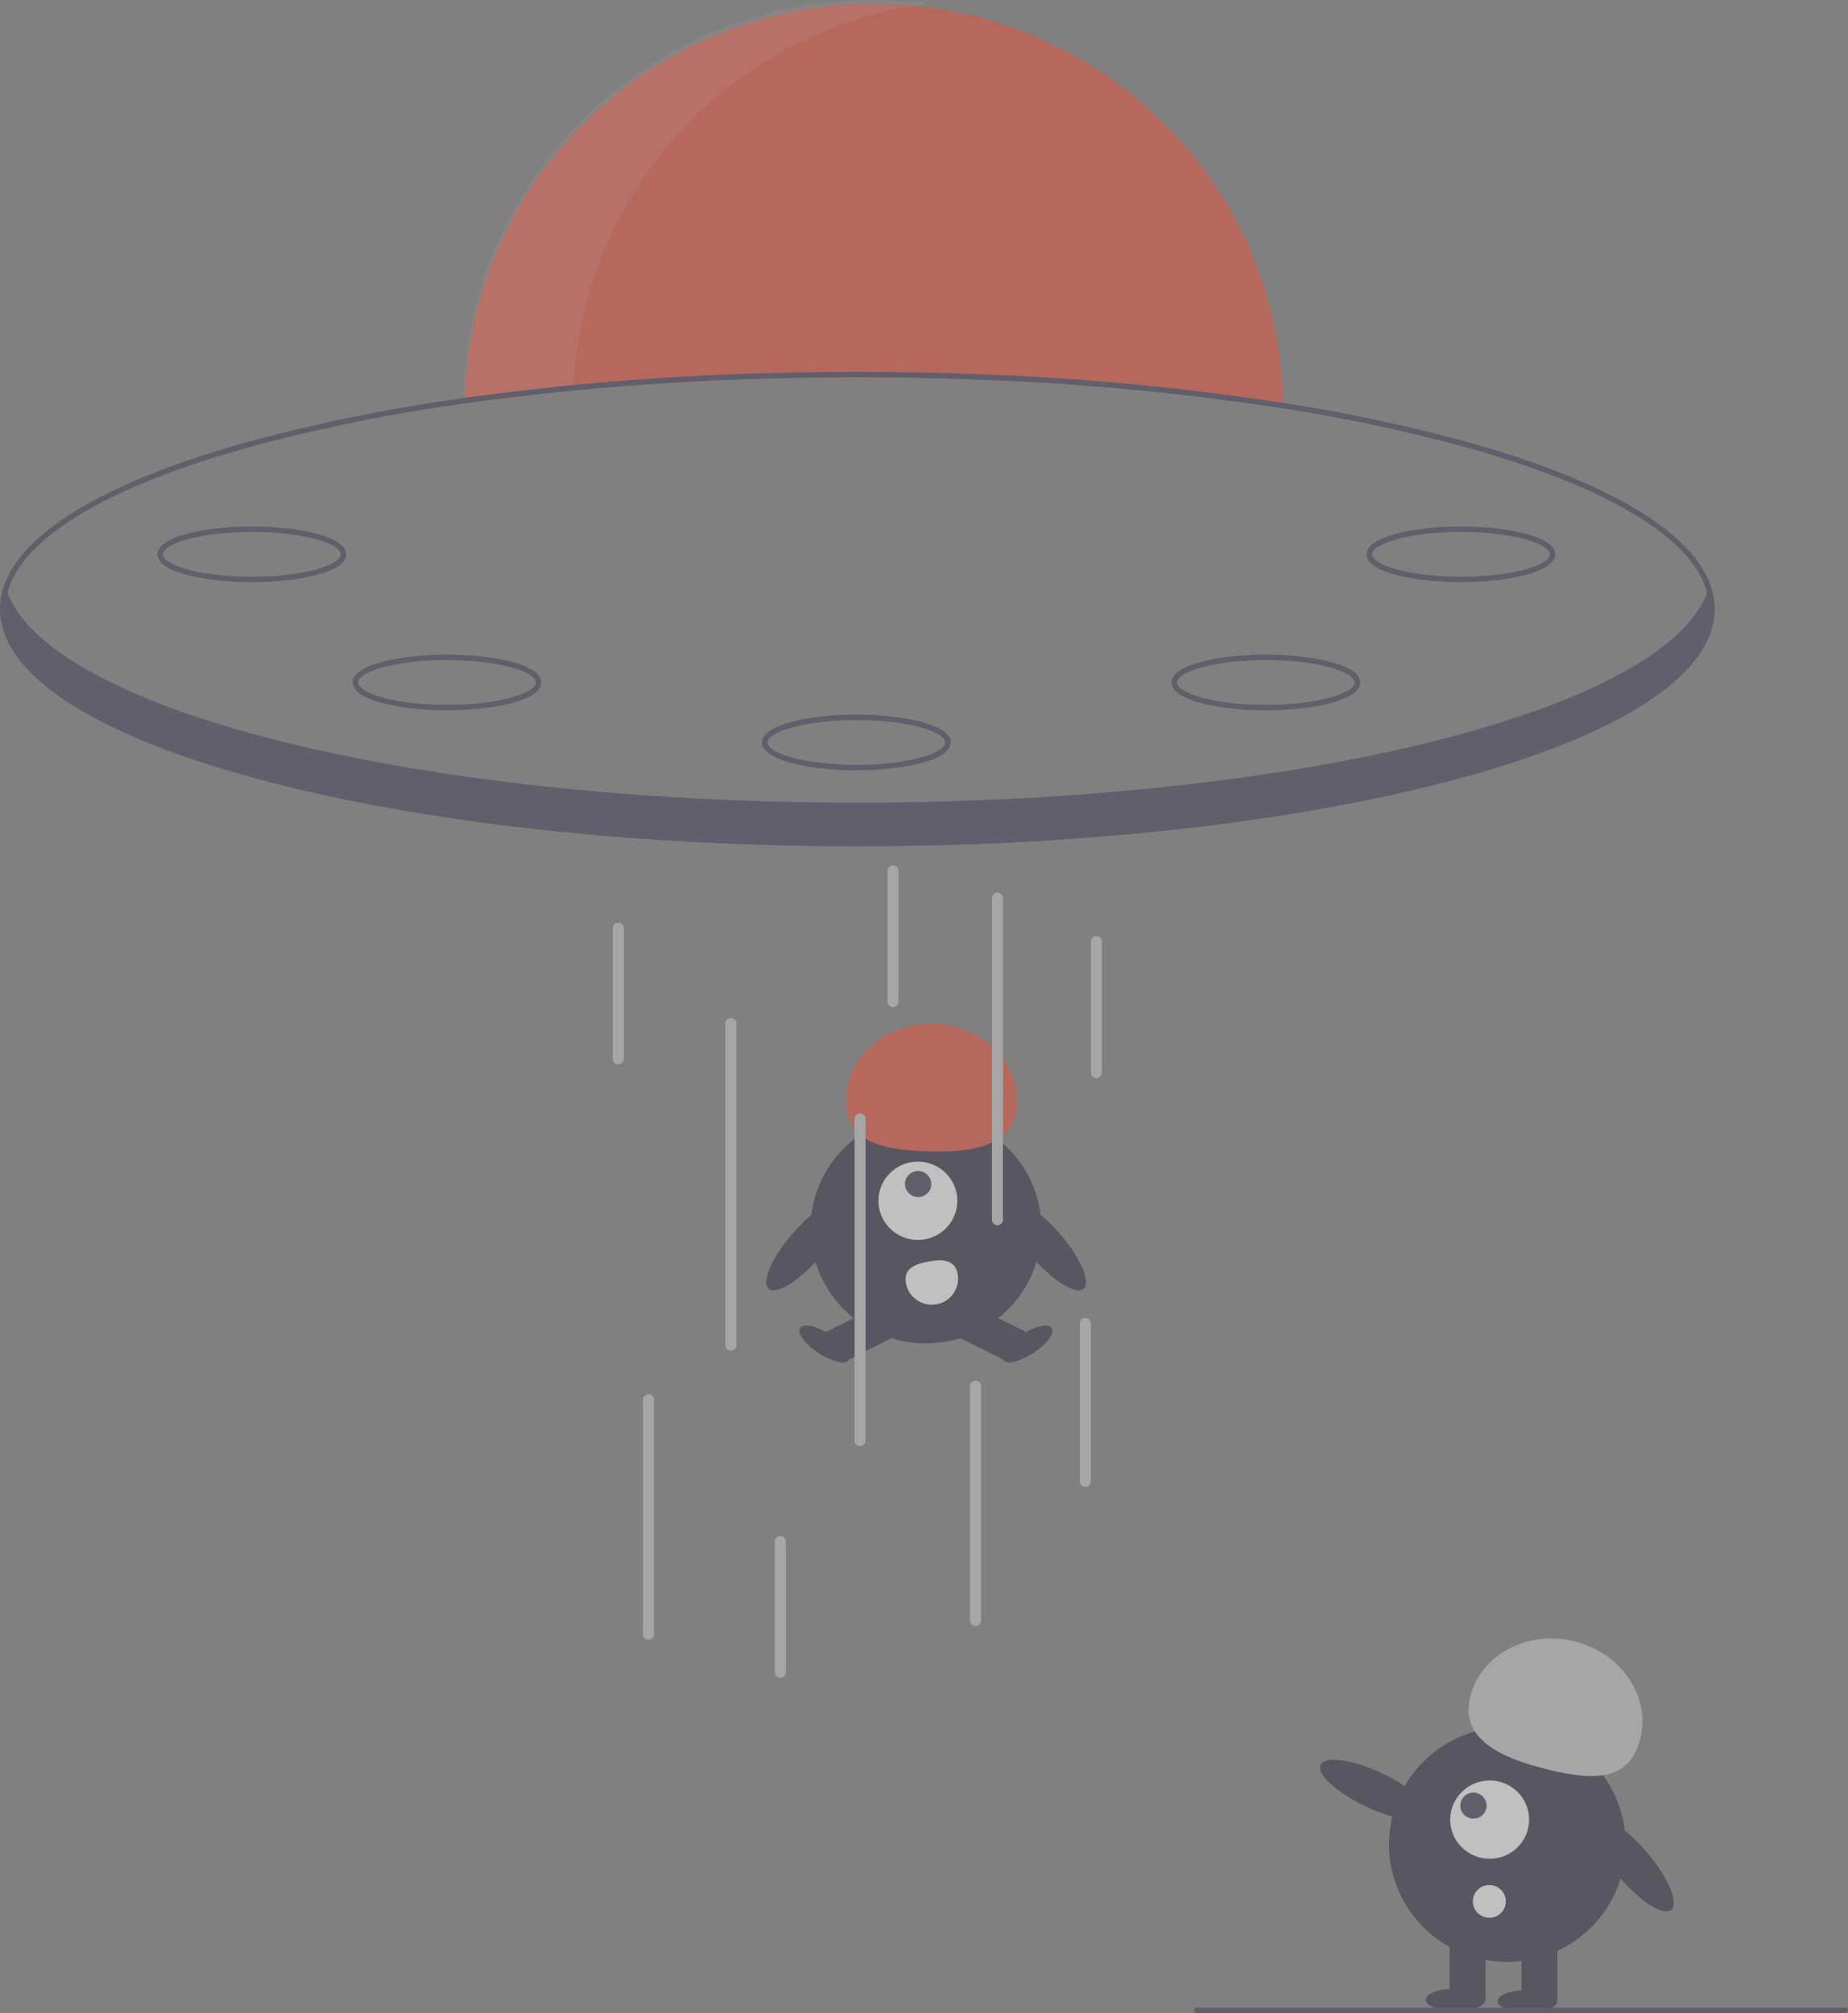 <svg width="168" height="183" viewBox="0 0 168 183" fill="none" xmlns="http://www.w3.org/2000/svg">
<rect x="0" y="0" width="168" height="183" fill="#808080" stroke="none"/>
<g opacity="0.5" clip-path="url(#clip0_171_6247)">
<path d="M116.657 37.127C105.011 35.283 91.749 34.299 77.938 34.299C65.297 34.299 53.12 35.122 42.221 36.673C42.223 36.507 42.226 36.341 42.233 36.175C42.522 26.537 46.6 17.393 53.594 10.697C60.589 4.002 69.945 0.287 79.665 0.346C89.383 0.405 98.694 4.233 105.605 11.013C112.517 17.792 116.482 26.985 116.652 36.626C116.654 36.795 116.657 36.961 116.657 37.127Z" fill="#EB503A"/>
<g opacity="0.1">
<path d="M84.321 0.332C79.152 -0.36 73.894 0.032 68.887 1.485C63.881 2.937 59.238 5.417 55.259 8.764C51.281 12.111 48.055 16.249 45.792 20.912C43.529 25.575 42.279 30.657 42.122 35.83C42.114 35.996 42.112 36.162 42.109 36.328C45.347 35.867 48.7 35.472 52.143 35.142C52.564 26.524 56.012 18.325 61.89 11.967C67.768 5.608 75.704 1.492 84.321 0.332V0.332Z" fill="white"/>
</g>
<path d="M132.94 40.056C127.579 38.614 122.142 37.469 116.653 36.626C107.656 35.243 98.587 34.378 89.489 34.036C85.7 33.883 81.84 33.803 77.938 33.803C74.846 33.803 71.778 33.853 68.753 33.952C59.879 34.212 51.026 34.954 42.234 36.175C35.726 37.064 29.28 38.36 22.937 40.056C8.146 44.113 0 49.551 0 55.365C0 61.179 8.146 66.617 22.937 70.674C33.339 73.529 46.163 75.474 60.138 76.366C65.905 76.738 71.868 76.927 77.938 76.927C84.028 76.927 90.011 76.736 95.797 76.364C108.514 75.549 120.28 73.861 130.127 71.407C130.18 71.392 130.23 71.38 130.282 71.368C130.946 71.204 131.601 71.033 132.248 70.862C132.48 70.798 132.71 70.736 132.94 70.674C132.953 70.668 132.966 70.664 132.98 70.661C133.2 70.602 133.417 70.54 133.634 70.48C134.069 70.356 134.499 70.235 134.921 70.109C134.941 70.104 134.958 70.099 134.976 70.094C135.343 69.985 135.703 69.876 136.06 69.767C136.352 69.675 136.642 69.586 136.929 69.494C137.139 69.427 137.346 69.36 137.551 69.293C137.701 69.244 137.848 69.197 137.993 69.147C138.191 69.083 138.388 69.016 138.583 68.949C138.665 68.921 138.748 68.894 138.828 68.865C139.015 68.802 139.197 68.738 139.38 68.674C139.577 68.604 139.774 68.532 139.969 68.463C140.132 68.406 140.294 68.347 140.454 68.287C140.589 68.235 140.721 68.185 140.856 68.136C141.223 67.999 141.583 67.858 141.938 67.719C142.115 67.648 142.292 67.578 142.467 67.506C142.64 67.437 142.815 67.365 142.984 67.293C143.264 67.177 143.539 67.06 143.809 66.944C143.939 66.884 144.071 66.827 144.198 66.773C144.296 66.728 144.391 66.686 144.488 66.641C144.558 66.612 144.628 66.579 144.696 66.547C144.948 66.433 145.198 66.317 145.442 66.2C146.382 65.754 147.259 65.298 148.073 64.832C153.181 61.93 155.877 58.711 155.877 55.365C155.877 49.551 147.731 44.113 132.94 40.056ZM132.805 70.198C122.391 73.055 109.531 75.001 95.519 75.886C89.821 76.245 83.931 76.431 77.938 76.431C71.966 76.431 66.095 76.248 60.415 75.888C46.381 75.006 33.501 73.06 23.072 70.198C8.516 66.203 0.5 60.936 0.5 55.365C0.5 54.873 0.563 54.382 0.685 53.905C1.958 48.879 9.795 44.175 23.072 40.532C29.367 38.849 35.763 37.561 42.222 36.673C51.067 35.445 59.973 34.701 68.9 34.443C71.878 34.346 74.891 34.298 77.938 34.299C81.788 34.299 85.595 34.376 89.337 34.524C98.487 34.863 107.61 35.732 116.658 37.127C122.099 37.966 127.49 39.103 132.805 40.532C146.08 44.175 153.913 48.877 155.19 53.9C155.314 54.379 155.377 54.871 155.377 55.365C155.377 60.936 147.361 66.203 132.805 70.198V70.198Z" fill="#3F3D56"/>
<path d="M155.735 55.59C155.735 58.901 152.984 62.034 148.073 64.832C147.256 65.298 146.377 65.754 145.443 66.2C145.198 66.317 144.948 66.433 144.696 66.547C144.628 66.579 144.558 66.612 144.488 66.641C144.391 66.686 144.296 66.728 144.199 66.773C144.071 66.827 143.939 66.884 143.809 66.944C143.539 67.06 143.264 67.177 142.985 67.293C142.815 67.365 142.64 67.437 142.467 67.506C142.293 67.578 142.115 67.648 141.938 67.719C141.583 67.858 141.223 67.999 140.856 68.136C140.721 68.185 140.589 68.235 140.454 68.287C140.294 68.347 140.132 68.406 139.969 68.463C139.775 68.532 139.577 68.604 139.38 68.674C139.198 68.738 139.015 68.802 138.828 68.865C138.748 68.894 138.666 68.921 138.583 68.949C138.388 69.016 138.191 69.083 137.994 69.147C137.849 69.197 137.701 69.244 137.551 69.293C137.346 69.36 137.139 69.427 136.929 69.494C136.642 69.586 136.352 69.675 136.06 69.767C135.703 69.876 135.343 69.985 134.976 70.094C134.958 70.099 134.941 70.104 134.921 70.109C134.499 70.235 134.069 70.356 133.634 70.48C133.417 70.54 133.2 70.602 132.98 70.661C132.966 70.664 132.953 70.668 132.94 70.674C132.71 70.736 132.48 70.798 132.248 70.862C131.604 71.031 130.947 71.202 130.282 71.368C130.23 71.38 130.18 71.392 130.127 71.407C120.547 73.781 108.794 75.511 95.787 76.347C90.089 76.711 84.149 76.904 78.046 76.904C71.888 76.904 65.898 76.709 60.155 76.337C25.872 74.119 0.357 65.672 0.357 55.59C0.36 54.977 0.454 54.367 0.637 53.781C0.652 53.823 0.667 53.863 0.685 53.905C4.249 63.194 29.547 70.701 62.371 72.532C67.399 72.815 72.608 72.961 77.939 72.961C83.292 72.961 88.52 72.812 93.569 72.53C126.365 70.691 151.638 63.182 155.19 53.9C155.25 53.752 155.302 53.603 155.347 53.454C155.601 54.139 155.732 54.861 155.735 55.59V55.59Z" fill="#3F3D56"/>
<path d="M22.9 52.923C18.743 52.923 14.324 52.035 14.324 50.391C14.324 48.746 18.743 47.859 22.9 47.859C27.058 47.859 31.476 48.746 31.476 50.391C31.476 52.035 27.058 52.923 22.9 52.923ZM22.9 48.354C18.141 48.354 14.824 49.428 14.824 50.391C14.824 51.354 18.141 52.427 22.9 52.427C27.66 52.427 30.976 51.354 30.976 50.391C30.976 49.428 27.66 48.354 22.9 48.354V48.354Z" fill="#3F3D56"/>
<path d="M40.635 64.571C36.477 64.571 32.059 63.684 32.059 62.039C32.059 60.394 36.477 59.507 40.635 59.507C44.792 59.507 49.21 60.394 49.21 62.039C49.21 63.684 44.792 64.571 40.635 64.571ZM40.635 60.002C35.875 60.002 32.558 61.076 32.558 62.039C32.558 63.002 35.875 64.075 40.635 64.075C45.394 64.075 48.711 63.002 48.711 62.039C48.711 61.076 45.394 60.002 40.635 60.002V60.002Z" fill="#3F3D56"/>
<path d="M132.812 52.923C128.655 52.923 124.236 52.035 124.236 50.391C124.236 48.746 128.655 47.859 132.812 47.859C136.97 47.859 141.388 48.746 141.388 50.391C141.388 52.035 136.97 52.923 132.812 52.923ZM132.812 48.354C128.053 48.354 124.736 49.428 124.736 50.391C124.736 51.354 128.053 52.427 132.812 52.427C137.572 52.427 140.889 51.354 140.889 50.391C140.889 49.428 137.572 48.354 132.812 48.354V48.354Z" fill="#3F3D56"/>
<path d="M115.076 64.571C110.919 64.571 106.5 63.684 106.5 62.039C106.5 60.394 110.919 59.507 115.076 59.507C119.233 59.507 123.652 60.394 123.652 62.039C123.652 63.684 119.233 64.571 115.076 64.571ZM115.076 60.002C110.316 60.002 107 61.076 107 62.039C107 63.002 110.316 64.075 115.076 64.075C119.835 64.075 123.152 63.002 123.152 62.039C123.152 61.076 119.835 60.002 115.076 60.002V60.002Z" fill="#3F3D56"/>
<path d="M77.855 70.023C73.698 70.023 69.279 69.136 69.279 67.491C69.279 65.847 73.698 64.959 77.855 64.959C82.013 64.959 86.431 65.847 86.431 67.491C86.431 69.136 82.013 70.023 77.855 70.023ZM77.855 65.455C73.096 65.455 69.779 66.528 69.779 67.491C69.779 68.454 73.096 69.528 77.855 69.528C82.615 69.528 85.931 68.454 85.931 67.491C85.931 66.528 82.615 65.455 77.855 65.455V65.455Z" fill="#3F3D56"/>
<path d="M84.178 122.113C89.975 122.113 94.673 117.451 94.673 111.7C94.673 105.95 89.975 101.288 84.178 101.288C78.382 101.288 73.684 105.95 73.684 111.7C73.684 117.451 78.382 122.113 84.178 122.113Z" fill="#2F2E41"/>
<path d="M80.188 118.541L75.08 121.079L76.508 123.907L81.615 121.369L80.188 118.541Z" fill="#2F2E41"/>
<path d="M77.18 123.62C77.483 123.164 76.735 122.145 75.51 121.344C74.285 120.543 73.047 120.262 72.744 120.718C72.441 121.174 73.188 122.193 74.413 122.994C75.638 123.796 76.877 124.076 77.18 123.62Z" fill="#2F2E41"/>
<path d="M88.168 118.541L86.74 121.37L91.848 123.907L93.276 121.079L88.168 118.541Z" fill="#2F2E41"/>
<path d="M93.942 122.994C95.167 122.193 95.915 121.174 95.612 120.718C95.309 120.262 94.07 120.543 92.845 121.344C91.62 122.145 90.873 123.164 91.175 123.62C91.478 124.076 92.717 123.796 93.942 122.994Z" fill="#2F2E41"/>
<path d="M83.442 112.712C85.423 112.712 87.029 111.119 87.029 109.154C87.029 107.188 85.423 105.595 83.442 105.595C81.461 105.595 79.856 107.188 79.856 109.154C79.856 111.119 81.461 112.712 83.442 112.712Z" fill="white"/>
<path d="M84.315 108.471C84.78 108.01 84.777 107.259 84.309 106.795C83.841 106.33 83.084 106.328 82.619 106.789C82.154 107.25 82.157 108.001 82.625 108.465C83.094 108.93 83.85 108.933 84.315 108.471Z" fill="#3F3D56"/>
<path d="M92.456 100.373C92.614 96.518 89.265 93.254 84.977 93.081C80.688 92.908 77.084 95.893 76.926 99.747C76.768 103.602 79.749 104.478 84.038 104.651C88.326 104.824 92.298 104.228 92.456 100.373Z" fill="#EB503A"/>
<path d="M98.506 117.153C99.196 116.565 98.225 114.32 96.338 112.138C94.45 109.956 92.36 108.664 91.67 109.252C90.98 109.84 91.95 112.085 93.838 114.267C95.726 116.449 97.816 117.741 98.506 117.153Z" fill="#2F2E41"/>
<path d="M74.547 114.267C76.434 112.085 77.405 109.84 76.715 109.252C76.025 108.664 73.935 109.956 72.047 112.138C70.159 114.319 69.189 116.565 69.879 117.152C70.569 117.74 72.659 116.448 74.547 114.267Z" fill="#2F2E41"/>
<path d="M87.061 115.804C87.174 116.423 87.035 117.061 86.674 117.578C86.314 118.096 85.76 118.45 85.136 118.563C84.512 118.675 83.869 118.537 83.347 118.179C82.826 117.821 82.469 117.272 82.356 116.653L82.355 116.649C82.119 115.36 83.124 114.903 84.424 114.67C85.723 114.437 86.825 114.514 87.061 115.804Z" fill="white"/>
<path d="M66.447 122.776C66.314 122.776 66.187 122.724 66.094 122.631C66 122.538 65.947 122.412 65.947 122.28V93.036C65.947 92.904 66 92.778 66.094 92.685C66.187 92.592 66.314 92.54 66.447 92.54C66.579 92.54 66.706 92.592 66.8 92.685C66.894 92.778 66.947 92.904 66.947 93.036V122.28C66.947 122.412 66.894 122.538 66.8 122.631C66.706 122.724 66.579 122.776 66.447 122.776Z" fill="#CCCCCC"/>
<path d="M58.953 149.047C58.82 149.047 58.693 148.994 58.599 148.901C58.506 148.808 58.453 148.682 58.453 148.551V127.237C58.453 127.106 58.506 126.98 58.599 126.887C58.693 126.794 58.82 126.741 58.953 126.741C59.085 126.741 59.212 126.794 59.306 126.887C59.4 126.98 59.452 127.106 59.452 127.237V148.551C59.452 148.682 59.4 148.808 59.306 148.901C59.212 148.994 59.085 149.047 58.953 149.047V149.047Z" fill="#CCCCCC"/>
<path d="M78.189 131.45C78.057 131.45 77.93 131.398 77.836 131.305C77.742 131.212 77.689 131.086 77.689 130.955V101.71C77.689 101.579 77.742 101.452 77.836 101.36C77.93 101.267 78.057 101.214 78.189 101.214C78.322 101.214 78.449 101.267 78.542 101.36C78.636 101.452 78.689 101.579 78.689 101.71V130.955C78.689 131.086 78.636 131.212 78.542 131.305C78.449 131.398 78.322 131.45 78.189 131.45Z" fill="#CCCCCC"/>
<path d="M70.943 152.516C70.811 152.516 70.683 152.464 70.59 152.371C70.496 152.278 70.443 152.152 70.443 152.021V140.125C70.443 139.993 70.496 139.867 70.59 139.774C70.683 139.681 70.811 139.629 70.943 139.629C71.076 139.629 71.203 139.681 71.296 139.774C71.39 139.867 71.443 139.993 71.443 140.125V152.021C71.443 152.152 71.39 152.278 71.296 152.371C71.203 152.464 71.076 152.516 70.943 152.516V152.516Z" fill="#CCCCCC"/>
<path d="M81.185 91.549C81.053 91.549 80.926 91.497 80.832 91.404C80.738 91.311 80.686 91.185 80.686 91.053V79.157C80.686 79.026 80.738 78.9 80.832 78.807C80.926 78.714 81.053 78.661 81.185 78.661C81.318 78.661 81.445 78.714 81.538 78.807C81.632 78.9 81.685 79.026 81.685 79.157V91.053C81.685 91.185 81.632 91.311 81.538 91.404C81.445 91.497 81.318 91.549 81.185 91.549V91.549Z" fill="#CCCCCC"/>
<path d="M56.205 96.753C56.072 96.753 55.945 96.701 55.851 96.608C55.758 96.515 55.705 96.389 55.705 96.258V84.362C55.705 84.23 55.758 84.104 55.851 84.011C55.945 83.918 56.072 83.866 56.205 83.866C56.337 83.866 56.464 83.918 56.558 84.011C56.652 84.104 56.704 84.23 56.704 84.362V96.258C56.704 96.389 56.652 96.515 56.558 96.608C56.464 96.701 56.337 96.753 56.205 96.753V96.753Z" fill="#CCCCCC"/>
<path d="M99.671 97.993C99.539 97.993 99.412 97.94 99.318 97.847C99.225 97.754 99.172 97.628 99.172 97.497V85.601C99.172 85.469 99.225 85.343 99.318 85.25C99.412 85.157 99.539 85.105 99.671 85.105C99.804 85.105 99.931 85.157 100.025 85.25C100.118 85.343 100.171 85.469 100.171 85.601V97.497C100.171 97.628 100.118 97.754 100.025 97.847C99.931 97.94 99.804 97.993 99.671 97.993Z" fill="#CCCCCC"/>
<path d="M98.671 135.168C98.539 135.168 98.412 135.116 98.318 135.023C98.225 134.93 98.172 134.804 98.172 134.672V120.298C98.172 120.166 98.225 120.04 98.318 119.947C98.412 119.854 98.539 119.802 98.671 119.802C98.804 119.802 98.931 119.854 99.025 119.947C99.118 120.04 99.171 120.166 99.171 120.298V134.672C99.171 134.804 99.118 134.93 99.025 135.023C98.931 135.116 98.804 135.168 98.671 135.168Z" fill="#CCCCCC"/>
<path d="M88.679 147.807C88.547 147.807 88.42 147.755 88.326 147.662C88.232 147.569 88.18 147.443 88.18 147.312V125.998C88.18 125.866 88.232 125.74 88.326 125.647C88.42 125.554 88.547 125.502 88.679 125.502C88.812 125.502 88.939 125.554 89.033 125.647C89.126 125.74 89.179 125.866 89.179 125.998V147.312C89.179 147.443 89.126 147.569 89.033 147.662C88.939 147.755 88.812 147.807 88.679 147.807Z" fill="#CCCCCC"/>
<path d="M90.677 111.376C90.545 111.376 90.418 111.323 90.324 111.23C90.23 111.137 90.178 111.011 90.178 110.88V81.635C90.178 81.504 90.23 81.378 90.324 81.285C90.418 81.192 90.545 81.14 90.677 81.14C90.81 81.14 90.937 81.192 91.031 81.285C91.124 81.378 91.177 81.504 91.177 81.635V110.88C91.177 111.011 91.124 111.137 91.031 111.23C90.937 111.323 90.81 111.376 90.677 111.376Z" fill="#CCCCCC"/>
<path d="M151.928 173.606C152.643 173.012 151.677 170.699 149.769 168.439C147.862 166.179 145.736 164.829 145.021 165.423C144.306 166.017 145.273 168.33 147.18 170.59C149.087 172.85 151.213 174.2 151.928 173.606Z" fill="#2F2E41"/>
<path d="M147.238 171.036C149.117 165.444 146.071 159.399 140.434 157.535C134.797 155.671 128.705 158.693 126.826 164.286C124.947 169.878 127.993 175.923 133.63 177.787C139.267 179.651 145.359 176.629 147.238 171.036Z" fill="#2F2E41"/>
<path d="M141.587 176.038H138.318V181.848H141.587V176.038Z" fill="#2F2E41"/>
<path d="M135.05 176.038H131.781V181.848H135.05V176.038Z" fill="#2F2E41"/>
<path d="M138.862 182.928C140.367 182.928 141.586 182.475 141.586 181.915C141.586 181.356 140.367 180.902 138.862 180.902C137.358 180.902 136.139 181.356 136.139 181.915C136.139 182.475 137.358 182.928 138.862 182.928Z" fill="#2F2E41"/>
<path d="M132.325 182.793C133.829 182.793 135.049 182.34 135.049 181.78C135.049 181.22 133.829 180.767 132.325 180.767C130.821 180.767 129.602 181.22 129.602 181.78C129.602 182.34 130.821 182.793 132.325 182.793Z" fill="#2F2E41"/>
<path d="M133.654 154.244C134.615 150.406 138.855 148.147 143.125 149.199C147.395 150.251 150.078 154.215 149.118 158.054C148.157 161.892 144.97 161.904 140.7 160.852C136.43 159.8 132.693 158.082 133.654 154.244Z" fill="#CCCCCC"/>
<path d="M129.774 164.996C130.174 164.159 128.322 162.458 125.638 161.195C122.953 159.932 120.453 159.586 120.054 160.422C119.654 161.258 121.506 162.959 124.19 164.222C126.875 165.485 129.375 165.832 129.774 164.996Z" fill="#2F2E41"/>
<path d="M135.425 168.967C137.406 168.967 139.012 167.374 139.012 165.409C139.012 163.444 137.406 161.85 135.425 161.85C133.444 161.85 131.838 163.444 131.838 165.409C131.838 167.374 133.444 168.967 135.425 168.967Z" fill="white"/>
<path d="M133.95 165.319C134.61 165.319 135.145 164.788 135.145 164.133C135.145 163.478 134.61 162.947 133.95 162.947C133.289 162.947 132.754 163.478 132.754 164.133C132.754 164.788 133.289 165.319 133.95 165.319Z" fill="#3F3D56"/>
<path d="M135.393 174.326C136.221 174.326 136.892 173.66 136.892 172.839C136.892 172.018 136.221 171.352 135.393 171.352C134.566 171.352 133.895 172.018 133.895 172.839C133.895 173.66 134.566 174.326 135.393 174.326Z" fill="white"/>
<path d="M167.75 183H108.797C108.73 183 108.667 182.974 108.62 182.927C108.573 182.881 108.547 182.818 108.547 182.752C108.547 182.686 108.573 182.623 108.62 182.577C108.667 182.53 108.73 182.504 108.797 182.504H167.75C167.816 182.504 167.88 182.53 167.927 182.577C167.974 182.623 168 182.686 168 182.752C168 182.818 167.974 182.881 167.927 182.927C167.88 182.974 167.816 183 167.75 183Z" fill="#3F3D56"/>
</g>
<defs>
<clipPath id="clip0_171_6247">
<rect width="168" height="183" fill="white"/>
</clipPath>
</defs>
</svg>
